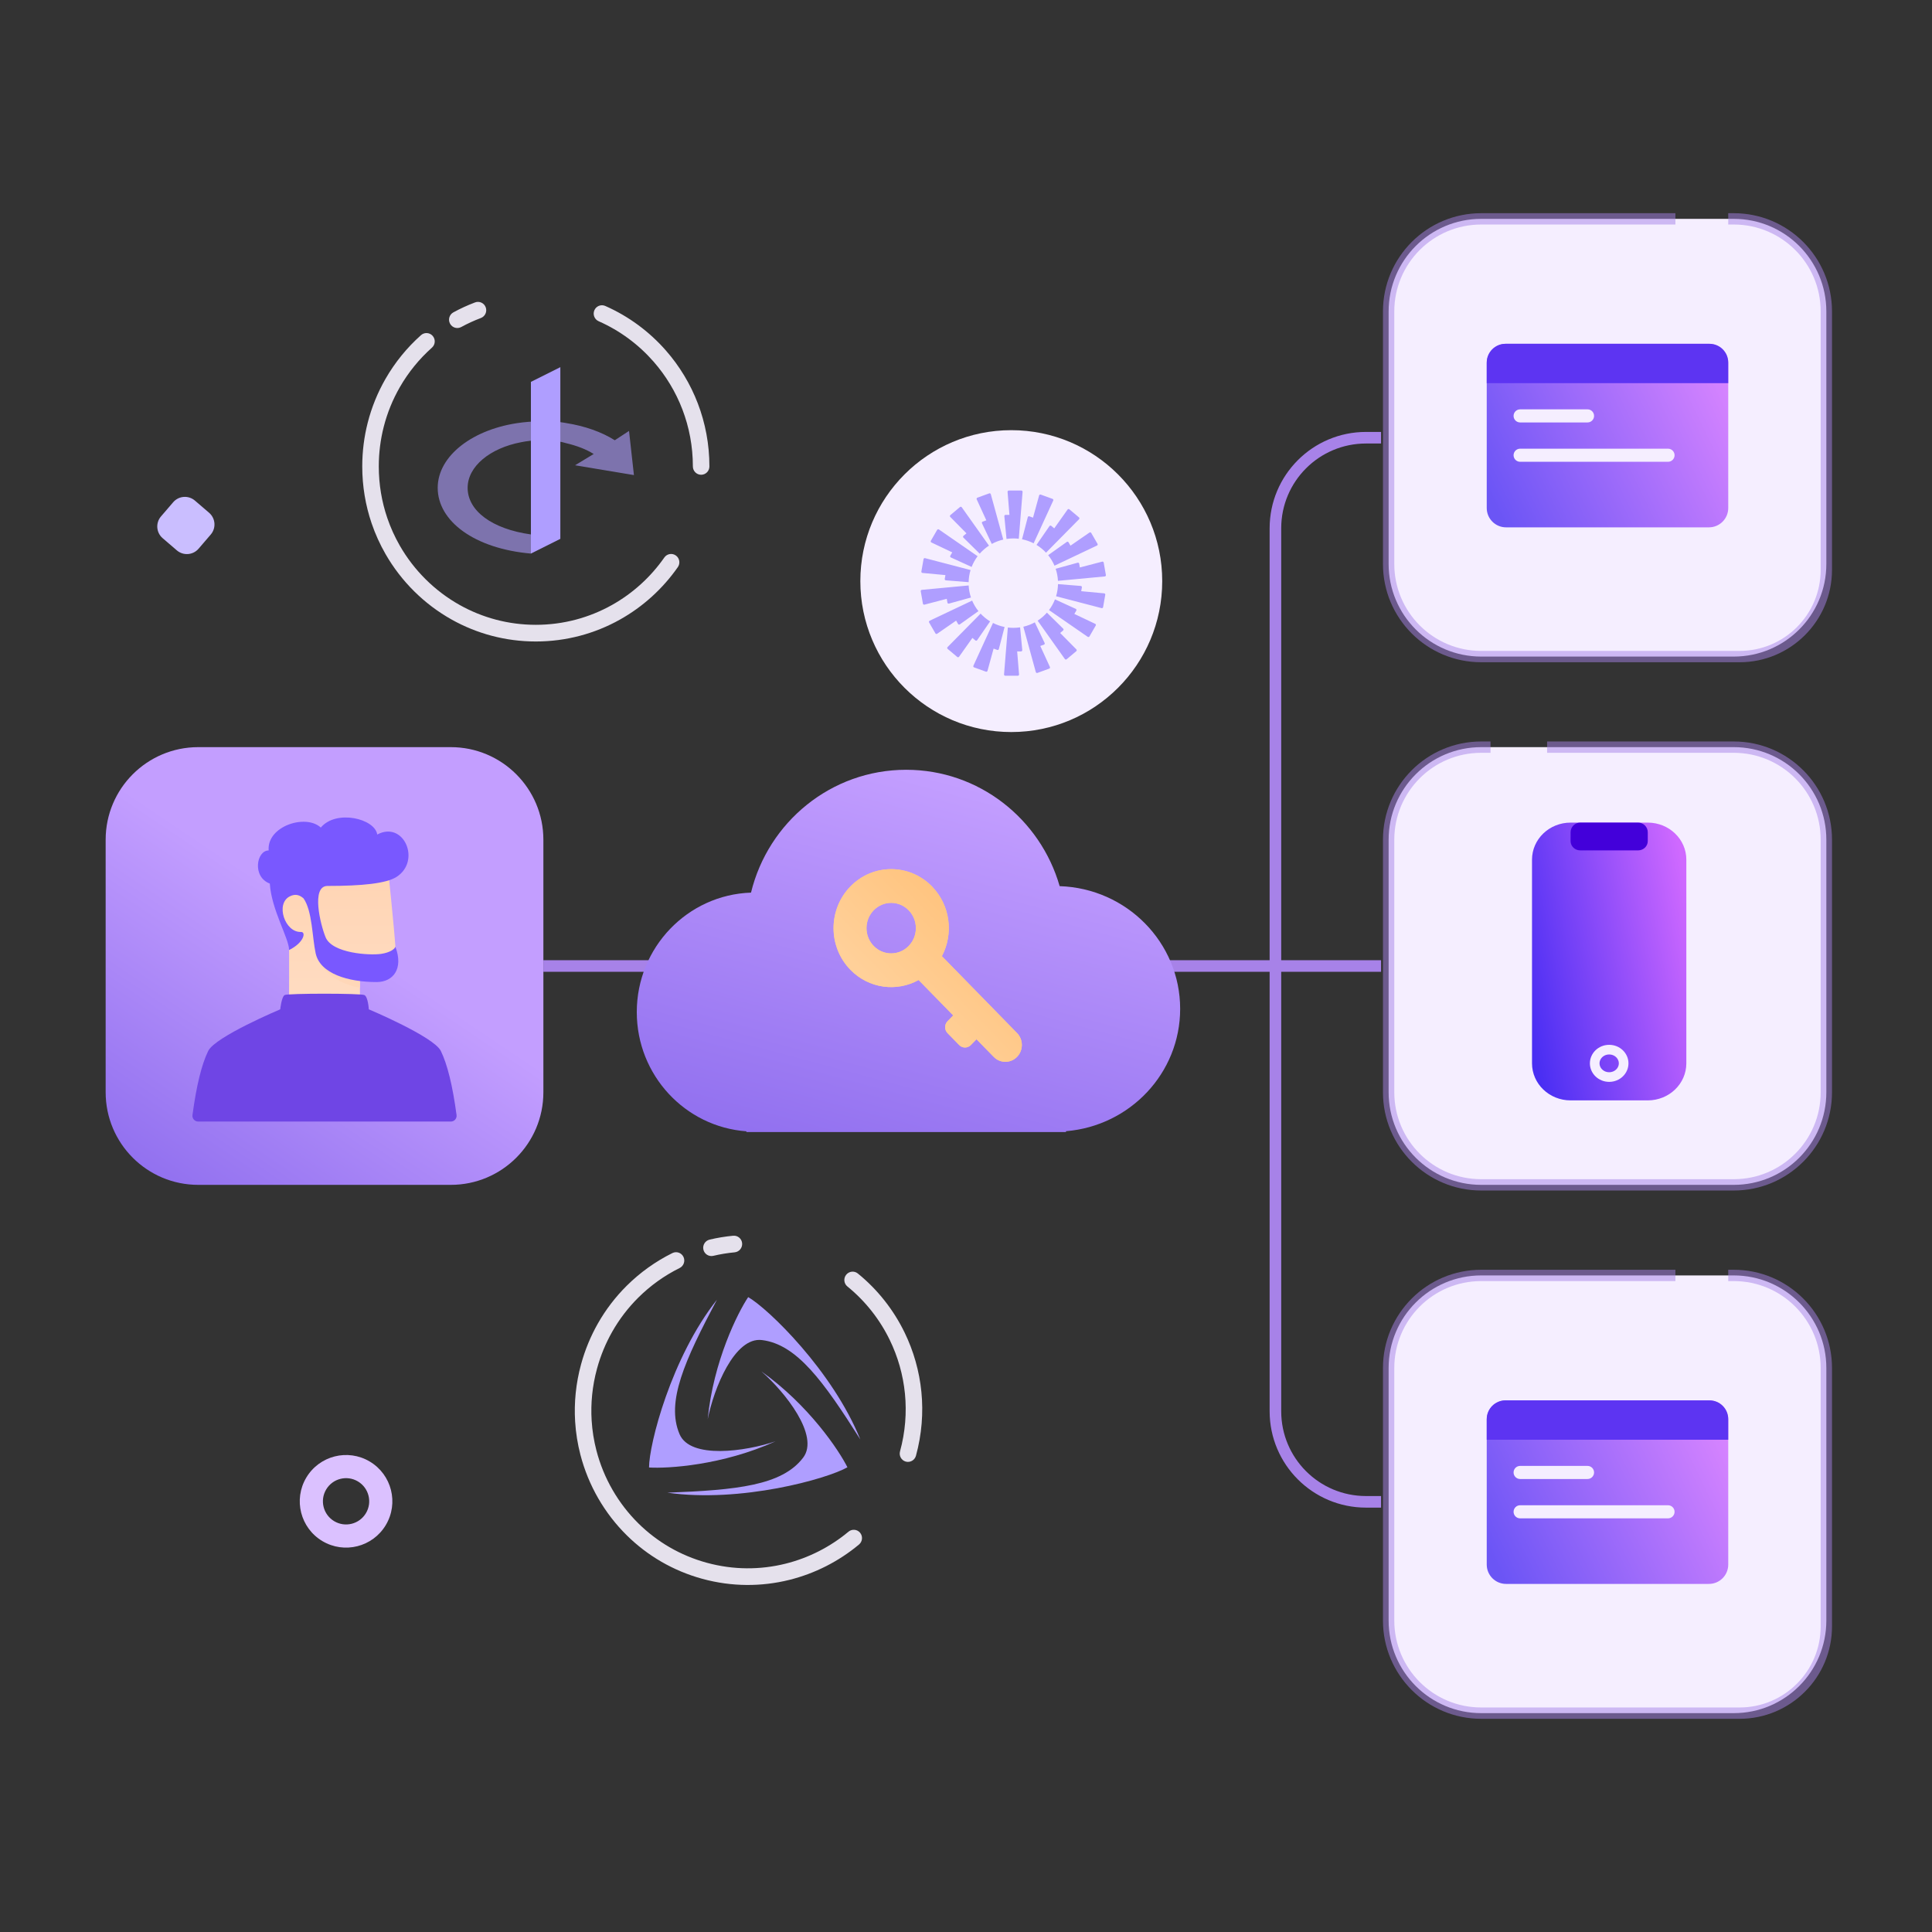 <svg width="256" height="256" viewBox="0 0 256 256" fill="none" xmlns="http://www.w3.org/2000/svg">
<rect x="0" y="0" width="256" height="256" fill="#333333" stroke="none"/>
<path fill-rule="evenodd" clip-rule="evenodd" d="M42.712 204.2C45.622 205.936 49.388 204.984 51.123 202.074C52.859 199.164 51.907 195.398 48.997 193.663C46.087 191.927 42.322 192.879 40.586 195.789C38.851 198.699 39.803 202.465 42.712 204.2ZM44.284 201.566C45.739 202.433 47.621 201.957 48.489 200.503C49.357 199.048 48.881 197.165 47.426 196.297C45.971 195.429 44.088 195.905 43.221 197.36C42.353 198.815 42.829 200.698 44.284 201.566Z" fill="#DBC1FF"/>
<path d="M27.926 70.828C28.661 69.971 28.563 68.68 27.706 67.944L25.828 66.332C24.971 65.596 23.681 65.694 22.945 66.551L21.332 68.429C20.597 69.286 20.695 70.577 21.552 71.313L23.43 72.925C24.287 73.661 25.578 73.563 26.313 72.706L27.926 70.828Z" fill="#CABEFF"/>
<path fill-rule="evenodd" clip-rule="evenodd" d="M168.233 70C168.233 62.949 173.949 57.233 181 57.233H183V58.767H181C174.796 58.767 169.767 63.796 169.767 70V187C169.767 193.204 174.796 198.233 181 198.233H183V199.767H181C173.949 199.767 168.233 194.051 168.233 187V70Z" fill="#A782E8"/>
<path fill-rule="evenodd" clip-rule="evenodd" d="M153.999 127.233H182.999V128.767H153.999V127.233Z" fill="#A782E8"/>
<path fill-rule="evenodd" clip-rule="evenodd" d="M72 127.233L86 127.233L86 128.767L72 128.767L72 127.233Z" fill="#A782E8"/>
<path d="M14 111.269C14 104.493 19.493 99 26.269 99H59.731C66.507 99 72 104.493 72 111.269V144.731C72 151.507 66.507 157 59.731 157H26.269C19.493 157 14 151.507 14 144.731V111.269Z" fill="url(#paint0_linear_2731_87834)"/>
<path d="M47.695 129.398V132.691C47.695 133.325 38.304 133.112 38.304 132.198C38.304 131.337 38.322 127.437 38.304 123.426C36.202 120.707 36.202 119.008 37.864 117.251C39.527 115.495 51.363 114.617 51.363 114.617C51.363 114.617 52.251 123.136 52.39 125.447C52.446 126.376 53.05 129.398 50.703 129.398H47.695Z" fill="url(#paint1_linear_2731_87834)"/>
<g style="mix-blend-mode:multiply">
<path d="M47.692 129.113C45.781 128.905 43.933 128.303 42.267 127.346C42.267 127.346 43.441 130.126 47.692 130.881V129.113Z" fill="#FFD7B8"/>
</g>
<path d="M58.406 139.246C59.275 141.007 59.972 143.842 60.496 147.749C60.558 148.207 60.2 148.612 59.738 148.612H26.263C25.801 148.612 25.442 148.207 25.504 147.749C26.029 143.841 26.726 141.007 27.594 139.246C28.522 137.364 37.131 133.742 37.131 133.742C37.131 133.742 37.303 132.086 37.718 131.849C38.134 131.611 47.787 131.612 48.282 131.849C48.777 132.086 48.869 133.741 48.869 133.741C48.869 133.741 57.48 137.368 58.406 139.246Z" fill="#6F45E5"/>
<path d="M40.216 119.036C39.75 118.636 39.183 118.367 38.381 118.782C36.481 119.766 37.742 123.562 39.869 123.488C40.602 123.462 40.266 124.921 38.306 125.884C38.306 124.347 35.958 120.542 35.753 117.078C33.391 116.2 33.978 112.69 35.599 112.69C35.34 109.472 40.507 107.809 42.507 109.656C44.542 107.224 49.677 108.468 49.987 110.578C53.519 108.698 55.84 114.102 52.533 116.2C51.173 117.064 47.99 117.392 43.395 117.392C41.191 117.392 42.459 122.539 43.148 124.201C44.028 126.323 48.944 126.615 50.484 126.396C51.687 126.225 52.318 125.737 52.392 125.445C53.492 128.372 52.098 130.128 49.897 130.128C46.156 130.128 42.414 129.03 41.827 126.323C41.36 124.168 41.386 120.691 40.216 119.036Z" fill="#7958FF"/>
<path fill-rule="evenodd" clip-rule="evenodd" d="M98.902 149.905C90.782 149.312 84.377 142.466 84.377 134.107C84.377 125.54 91.106 118.562 99.513 118.277C101.785 108.932 110.129 102 120.075 102C129.715 102 137.85 108.511 140.41 117.42C149.278 117.706 156.377 124.876 156.377 133.679C156.377 142.203 149.721 149.195 141.248 149.89V150H98.902V149.905Z" fill="url(#paint2_linear_2731_87834)"/>
<path fill-rule="evenodd" clip-rule="evenodd" d="M120.401 125.349C119.123 126.657 117.051 126.657 115.773 125.349C114.495 124.041 114.495 121.921 115.773 120.613C117.051 119.305 119.123 119.305 120.401 120.613C121.679 121.921 121.679 124.041 120.401 125.349ZM112.687 128.507C115.133 131.01 118.826 131.459 121.72 129.856L126.306 134.549L125.555 135.317C125.129 135.753 125.129 136.46 125.555 136.896L127.098 138.474C127.524 138.91 128.214 138.91 128.64 138.474L129.391 137.706L131.675 140.043C132.527 140.915 133.909 140.915 134.761 140.043C135.613 139.171 135.613 137.757 134.761 136.885L124.806 126.699C126.372 123.738 125.933 119.959 123.487 117.456C120.504 114.404 115.669 114.404 112.687 117.456C109.705 120.508 109.705 125.455 112.687 128.507Z" fill="#FDCF90"/>
<path fill-rule="evenodd" clip-rule="evenodd" d="M120.401 125.349C119.123 126.657 117.051 126.657 115.773 125.349C114.495 124.041 114.495 121.921 115.773 120.613C117.051 119.305 119.123 119.305 120.401 120.613C121.679 121.921 121.679 124.041 120.401 125.349ZM112.687 128.507C115.133 131.01 118.826 131.459 121.72 129.856L126.306 134.549L125.555 135.317C125.129 135.753 125.129 136.46 125.555 136.896L127.098 138.474C127.524 138.91 128.214 138.91 128.64 138.474L129.391 137.706L131.675 140.043C132.527 140.915 133.909 140.915 134.761 140.043C135.613 139.171 135.613 137.757 134.761 136.885L124.806 126.699C126.372 123.738 125.933 119.959 123.487 117.456C120.504 114.404 115.669 114.404 112.687 117.456C109.705 120.508 109.705 125.455 112.687 128.507Z" fill="url(#paint3_linear_2731_87834)"/>
<path d="M184 41.269C184 34.493 189.493 29 196.269 29H229.731C236.507 29 242 34.493 242 41.269V74.731C242 81.507 236.507 87 229.731 87H196.269C189.493 87 184 81.507 184 74.731V41.269Z" fill="#F5EEFF"/>
<path opacity="0.5" fill-rule="evenodd" clip-rule="evenodd" d="M196.269 29.75C189.907 29.75 184.75 34.907 184.75 41.269V74.731C184.75 81.093 189.907 86.25 196.269 86.25H230.5C236.437 86.25 241.25 81.437 241.25 75.5V41.269C241.25 34.907 236.093 29.75 229.731 29.75H229V28.25H229.731C236.921 28.25 242.75 34.079 242.75 41.269V75.5C242.75 82.266 237.265 87.75 230.5 87.75H196.269C189.079 87.75 183.25 81.921 183.25 74.731V41.269C183.25 34.079 189.079 28.25 196.269 28.25H222V29.75H196.269Z" fill="#A782E8"/>
<path opacity="0.8" d="M197.001 48.116C197.001 46.702 198.147 45.556 199.561 45.556H226.441C227.855 45.556 229.001 46.702 229.001 48.116V67.316C229.001 68.73 227.855 69.876 226.441 69.876H199.561C198.147 69.876 197.001 68.73 197.001 67.316V48.116Z" fill="url(#paint4_linear_2731_87834)"/>
<path d="M197.001 50.768H229.001V48.035C229.001 46.666 227.891 45.556 226.522 45.556H199.48C198.111 45.556 197.001 46.666 197.001 48.035V50.768Z" fill="#5D34F2"/>
<path d="M200.557 55.109C200.557 54.629 200.946 54.24 201.425 54.24H210.355C210.834 54.24 211.223 54.629 211.223 55.109C211.223 55.589 210.834 55.977 210.355 55.977H201.425C200.946 55.977 200.557 55.589 200.557 55.109Z" fill="#F5EEFF"/>
<path d="M200.557 60.322C200.557 59.842 200.946 59.453 201.425 59.453H221.021C221.501 59.453 221.89 59.842 221.89 60.322C221.89 60.801 221.501 61.19 221.021 61.19H201.425C200.946 61.19 200.557 60.801 200.557 60.322Z" fill="#F5EEFF"/>
<path d="M184 181.269C184 174.493 189.493 169 196.269 169H229.731C236.507 169 242 174.493 242 181.269V214.731C242 221.507 236.507 227 229.731 227H196.269C189.493 227 184 221.507 184 214.731V181.269Z" fill="#F5EEFF"/>
<path opacity="0.8" d="M197.001 188.116C197.001 186.702 198.147 185.556 199.561 185.556H226.441C227.855 185.556 229.001 186.702 229.001 188.116V207.316C229.001 208.73 227.855 209.876 226.441 209.876H199.561C198.147 209.876 197.001 208.73 197.001 207.316V188.116Z" fill="url(#paint5_linear_2731_87834)"/>
<path d="M197.001 190.768H229.001V188.035C229.001 186.666 227.891 185.556 226.522 185.556H199.48C198.111 185.556 197.001 186.666 197.001 188.035V190.768Z" fill="#5D34F2"/>
<path d="M200.557 195.109C200.557 194.629 200.946 194.24 201.425 194.24H210.355C210.834 194.24 211.223 194.629 211.223 195.109C211.223 195.589 210.834 195.977 210.355 195.977H201.425C200.946 195.977 200.557 195.589 200.557 195.109Z" fill="#F5EEFF"/>
<path d="M200.557 200.322C200.557 199.842 200.946 199.453 201.425 199.453H221.021C221.501 199.453 221.89 199.842 221.89 200.322C221.89 200.801 221.501 201.19 221.021 201.19H201.425C200.946 201.19 200.557 200.801 200.557 200.322Z" fill="#F5EEFF"/>
<path opacity="0.5" fill-rule="evenodd" clip-rule="evenodd" d="M196.269 169.75C189.907 169.75 184.75 174.907 184.75 181.269V214.731C184.75 221.093 189.907 226.25 196.269 226.25H230.5C236.437 226.25 241.25 221.437 241.25 215.5V181.269C241.25 174.907 236.093 169.75 229.731 169.75H229V168.25H229.731C236.921 168.25 242.75 174.079 242.75 181.269V215.5C242.75 222.265 237.265 227.75 230.5 227.75H196.269C189.079 227.75 183.25 221.921 183.25 214.731V181.269C183.25 174.079 189.079 168.25 196.269 168.25H222V169.75H196.269Z" fill="#A782E8"/>
<path d="M184 111.269C184 104.493 189.493 99 196.269 99H229.731C236.507 99 242 104.493 242 111.269V144.731C242 151.507 236.507 157 229.731 157H196.269C189.493 157 184 151.507 184 144.731V111.269Z" fill="#F5EEFF"/>
<path opacity="0.5" fill-rule="evenodd" clip-rule="evenodd" d="M196.269 99.75C189.907 99.75 184.75 104.907 184.75 111.269V144.731C184.75 151.093 189.907 156.25 196.269 156.25H229.731C236.093 156.25 241.25 151.093 241.25 144.731L241.25 111.269C241.25 104.907 236.093 99.75 229.731 99.75H205V98.25H229.731C236.921 98.25 242.75 104.079 242.75 111.269L242.75 144.731C242.75 151.921 236.921 157.75 229.731 157.75H196.269C189.079 157.75 183.25 151.921 183.25 144.731V111.269C183.25 104.079 189.079 98.25 196.269 98.25H197.5V99.75H196.269Z" fill="#A782E8"/>
<path d="M203 113.908C203 111.197 205.289 109 208.112 109H218.336C221.16 109 223.448 111.197 223.448 113.908V140.9C223.448 143.61 221.16 145.807 218.336 145.807H208.112C205.289 145.807 203 143.61 203 140.9V113.908Z" fill="url(#paint6_linear_2731_87834)"/>
<path d="M215.142 140.899C215.142 141.877 214.309 142.714 213.225 142.714C212.141 142.714 211.308 141.877 211.308 140.899C211.308 139.921 212.141 139.084 213.225 139.084C214.309 139.084 215.142 139.921 215.142 140.899Z" stroke="#F5EEFF" stroke-width="1.278"/>
<path d="M208.112 110.278C208.112 109.572 208.684 109 209.39 109H217.058C217.764 109 218.337 109.572 218.337 110.278V111.454C218.337 112.131 217.764 112.681 217.058 112.681H209.39C208.684 112.681 208.112 112.131 208.112 111.454V110.278Z" fill="#4300DA"/>
<path fill-rule="evenodd" clip-rule="evenodd" d="M64.359 40.718C64.571 41.29 64.283 41.926 63.717 42.139C62.819 42.478 61.95 42.877 61.116 43.332C60.584 43.622 59.92 43.422 59.632 42.886C59.344 42.349 59.542 41.679 60.074 41.389C60.997 40.886 61.957 40.444 62.95 40.07C63.517 39.857 64.148 40.147 64.359 40.718ZM78.758 41.11C79.001 40.551 79.646 40.296 80.2 40.54C83.3 41.906 86.043 43.94 88.25 46.462C91.828 50.55 94 55.923 94 61.805C94 62.415 93.51 62.909 92.905 62.909C92.3 62.909 91.809 62.415 91.809 61.805C91.809 56.482 89.846 51.624 86.607 47.924C84.609 45.64 82.127 43.8 79.323 42.564C78.769 42.32 78.516 41.669 78.758 41.11ZM57.332 44.506C57.732 44.963 57.689 45.661 57.236 46.065C55.55 47.566 54.106 49.338 52.974 51.312C52.042 52.936 51.321 54.697 50.846 56.557C50.418 58.233 50.191 59.991 50.191 61.805C50.191 64.194 50.586 66.488 51.314 68.625C51.751 69.91 52.309 71.138 52.974 72.297C54.863 75.591 57.616 78.32 60.919 80.168C63.904 81.839 67.34 82.791 71 82.791C74.66 82.791 78.096 81.839 81.082 80.168C83.842 78.623 86.219 76.463 88.028 73.871C88.376 73.372 89.06 73.253 89.554 73.604C90.049 73.955 90.168 74.644 89.819 75.143C87.82 78.006 85.196 80.392 82.144 82.1C78.842 83.948 75.041 85 71 85C66.959 85 63.158 83.948 59.856 82.1C56.206 80.057 53.166 77.043 51.078 73.403C50.343 72.122 49.726 70.764 49.242 69.343C48.437 66.978 48 64.442 48 61.805C48 59.804 48.251 57.861 48.725 56.007C49.25 53.949 50.048 52.001 51.078 50.206C52.33 48.024 53.924 46.066 55.786 44.409C56.24 44.005 56.932 44.048 57.332 44.506Z" fill="#E5E1EC"/>
<g clip-path="url(#clip0_2731_87834)">
<path d="M83.999 62.951L83.349 57.101L81.463 58.336C79.709 57.231 77.499 56.451 75.028 56.061C75.028 56.061 73.793 55.801 72.168 55.801C70.543 55.801 69.049 55.996 69.049 55.996C62.743 56.776 57.998 60.351 57.998 64.641C57.998 69.061 62.873 72.701 70.349 73.351V70.816C65.213 70.101 61.964 67.696 61.964 64.641C61.964 61.781 64.954 59.376 69.049 58.596C69.049 58.596 72.234 57.881 75.028 58.726C76.394 59.051 77.629 59.506 78.668 60.156L76.198 61.651L83.999 62.951Z" fill="#AF9EFF" fill-opacity="0.6"/>
<path d="M70.348 50.6V73.35L74.248 71.4V48.65L70.348 50.6Z" fill="#AF9EFF"/>
</g>
<path d="M154 77C154 88.046 145.046 97 134 97C122.954 97 114 88.046 114 77C114 65.954 122.954 57 134 57C145.046 57 154 65.954 154 77Z" fill="#F5EEFF"/>
<g clip-path="url(#clip1_2731_87834)">
<path fill-rule="evenodd" clip-rule="evenodd" d="M135.498 65.174L134.995 71.389C134.757 71.361 134.516 71.345 134.269 71.345C133.963 71.345 133.662 71.368 133.368 71.413L133.081 68.399C133.072 68.306 133.147 68.223 133.242 68.224H133.757L133.508 65.174C133.5 65.08 133.574 65 133.668 65H135.336C135.43 65 135.503 65.08 135.496 65.174H135.498ZM131.287 65.483C131.263 65.392 131.166 65.342 131.077 65.374L129.509 65.945C129.42 65.977 129.379 66.079 129.418 66.164L130.693 68.945L130.209 69.12C130.12 69.152 130.077 69.254 130.118 69.341L131.417 72.075C131.888 71.815 132.399 71.62 132.938 71.497L131.287 65.483ZM127.437 67.214L131.046 72.298C130.588 72.596 130.175 72.955 129.816 73.364L127.658 71.238C127.59 71.171 127.595 71.061 127.667 71L128.062 70.67L125.913 68.493C125.847 68.426 125.853 68.318 125.925 68.257L127.202 67.184C127.274 67.123 127.383 67.137 127.437 67.214ZM124.41 70.157C124.333 70.105 124.227 70.129 124.179 70.209L123.345 71.654C123.298 71.736 123.331 71.84 123.415 71.88L126.179 73.191L125.921 73.636C125.873 73.719 125.906 73.824 125.993 73.863L128.747 75.122C128.947 74.609 129.213 74.132 129.539 73.701L124.41 70.157ZM122.374 74.086C122.39 73.993 122.481 73.934 122.573 73.958L128.604 75.533C128.449 76.043 128.361 76.582 128.349 77.14L125.329 76.897C125.234 76.89 125.167 76.802 125.183 76.709L125.274 76.202L122.229 75.917C122.136 75.908 122.07 75.821 122.086 75.728L122.375 74.085L122.374 74.086ZM122.146 78.159C122.052 78.169 121.986 78.255 122.003 78.348L122.292 79.992C122.309 80.084 122.401 80.143 122.491 80.12L125.45 79.346L125.539 79.852C125.556 79.946 125.649 80.005 125.74 79.979L128.659 79.173C128.487 78.667 128.381 78.132 128.353 77.575L122.146 78.159ZM123.111 82.479C123.064 82.397 123.096 82.293 123.181 82.253L128.813 79.582C129.027 80.088 129.311 80.557 129.65 80.977L127.182 82.733C127.104 82.789 126.996 82.764 126.95 82.683L126.693 82.236L124.177 83.976C124.1 84.029 123.994 84.005 123.946 83.924L123.111 82.479ZM129.935 81.307L125.554 85.745C125.488 85.812 125.493 85.92 125.565 85.981L126.843 87.053C126.916 87.114 127.024 87.1 127.079 87.023L128.848 84.528L129.242 84.86C129.314 84.921 129.424 84.907 129.478 84.828L131.196 82.336C130.73 82.052 130.306 81.704 129.935 81.307ZM129.07 88.432C128.981 88.4 128.94 88.299 128.979 88.213L131.577 82.544C132.055 82.789 132.571 82.971 133.113 83.079L132.351 86.009C132.328 86.101 132.23 86.152 132.141 86.119L131.657 85.942L130.847 88.892C130.822 88.983 130.725 89.032 130.637 89L129.068 88.43L129.07 88.432ZM133.544 83.148L133.041 89.364C133.034 89.458 133.107 89.538 133.201 89.538H134.869C134.963 89.538 135.037 89.458 135.029 89.364L134.781 86.315H135.295C135.39 86.316 135.464 86.235 135.456 86.14L135.169 83.126C134.875 83.17 134.574 83.194 134.268 83.194C134.023 83.194 133.781 83.177 133.543 83.149L133.544 83.148ZM139.561 66.324C139.6 66.238 139.558 66.138 139.47 66.105L137.902 65.535C137.814 65.503 137.716 65.553 137.691 65.643L136.881 68.593L136.397 68.416C136.309 68.383 136.211 68.434 136.187 68.526L135.425 71.457C135.967 71.564 136.483 71.746 136.961 71.991L139.561 66.323V66.324ZM142.985 68.794L138.604 73.232C138.234 72.834 137.81 72.487 137.343 72.202L139.061 69.71C139.114 69.633 139.225 69.617 139.297 69.679L139.691 70.011L141.46 67.516C141.515 67.439 141.623 67.425 141.695 67.486L142.973 68.558C143.046 68.619 143.051 68.728 142.985 68.794ZM145.357 72.287C145.443 72.246 145.475 72.142 145.427 72.061L144.592 70.615C144.545 70.534 144.439 70.51 144.361 70.564L141.846 72.303L141.589 71.856C141.541 71.774 141.433 71.75 141.357 71.806L138.888 73.562C139.228 73.984 139.511 74.452 139.726 74.957L145.357 72.287ZM146.246 74.549L146.536 76.192C146.552 76.286 146.485 76.373 146.393 76.381L140.186 76.963C140.158 76.407 140.051 75.871 139.879 75.365L142.798 74.56C142.889 74.534 142.983 74.594 142.999 74.687L143.087 75.193L146.046 74.42C146.137 74.396 146.229 74.455 146.245 74.548L146.246 74.549ZM145.966 80.581C146.056 80.605 146.148 80.546 146.165 80.454L146.453 78.81C146.47 78.717 146.403 78.631 146.31 78.621L143.265 78.336L143.356 77.829C143.373 77.736 143.306 77.649 143.211 77.641L140.191 77.398C140.178 77.957 140.091 78.496 139.935 79.006L145.967 80.58L145.966 80.581ZM144.359 84.331C144.312 84.412 144.206 84.436 144.128 84.383L138.998 80.839C139.324 80.408 139.591 79.931 139.79 79.418L142.544 80.678C142.63 80.718 142.664 80.824 142.616 80.905L142.357 81.35L145.121 82.661C145.206 82.701 145.239 82.805 145.191 82.887L144.357 84.332L144.359 84.331ZM137.492 82.241L141.101 87.326C141.156 87.403 141.263 87.417 141.336 87.356L142.614 86.283C142.686 86.222 142.691 86.113 142.625 86.047L140.476 83.871L140.871 83.54C140.943 83.48 140.948 83.369 140.88 83.303L138.722 81.177C138.364 81.586 137.95 81.944 137.492 82.242V82.241ZM137.461 89.165C137.374 89.197 137.276 89.147 137.251 89.057L135.599 83.043C136.139 82.92 136.649 82.724 137.12 82.465L138.419 85.2C138.46 85.285 138.418 85.388 138.329 85.42L137.844 85.595L139.119 88.376C139.159 88.462 139.116 88.562 139.029 88.595L137.46 89.166L137.461 89.165Z" fill="#AF9EFF"/>
</g>
<path d="M86.001 194.449C86.001 191.374 88.934 179.902 94.999 172.215C90.718 180.296 88.227 185.768 90.044 190.034C91.471 193.385 98.804 192.32 102.768 190.98C95.712 194.173 88.471 194.607 86.001 194.449Z" fill="#AF9EFF"/>
<path d="M99.138 171.875C101.816 173.412 110.339 181.675 114.001 190.742C109.104 183.014 105.584 178.133 100.961 177.565C97.33 177.119 94.59 183.967 93.775 188.051C94.522 180.377 97.765 173.924 99.138 171.875Z" fill="#AF9EFF"/>
<path d="M112.288 194.422C109.61 195.959 98.153 199.169 88.427 197.789C97.605 197.435 103.615 196.844 106.421 193.147C108.626 190.243 104.032 184.459 100.883 181.715C107.192 186.195 111.19 192.215 112.288 194.422Z" fill="#AF9EFF"/>
<path fill-rule="evenodd" clip-rule="evenodd" d="M98.337 164.738C98.39 165.345 97.945 165.883 97.342 165.94C96.387 166.029 95.444 166.185 94.519 166.404C93.93 166.544 93.341 166.176 93.205 165.583C93.069 164.989 93.437 164.395 94.027 164.255C95.049 164.013 96.092 163.841 97.148 163.741C97.751 163.685 98.283 164.131 98.337 164.738ZM112.123 168.912C112.504 168.437 113.194 168.361 113.664 168.742C116.295 170.877 118.404 173.563 119.868 176.577C122.241 181.464 122.92 187.219 121.37 192.893C121.209 193.481 120.606 193.829 120.022 193.67C119.439 193.51 119.096 192.904 119.257 192.315C120.66 187.181 120.047 181.977 117.898 177.554C116.573 174.825 114.663 172.395 112.285 170.464C111.815 170.082 111.742 169.387 112.123 168.912ZM90.56 166.539C90.825 167.086 90.6 167.748 90.056 168.018C88.034 169.021 86.174 170.35 84.561 171.956C83.235 173.277 82.074 174.785 81.126 176.454C80.271 177.958 79.588 179.594 79.11 181.343C78.48 183.648 78.257 185.965 78.396 188.219C78.479 189.573 78.693 190.905 79.029 192.198C79.983 195.874 81.919 199.232 84.617 201.885C87.057 204.284 90.12 206.108 93.651 207.073C97.181 208.038 100.746 208.026 104.067 207.201C107.137 206.439 109.999 204.981 112.428 202.958C112.895 202.569 113.586 202.633 113.971 203.102C114.355 203.572 114.288 204.268 113.821 204.657C111.138 206.892 107.976 208.502 104.583 209.345C100.91 210.257 96.966 210.269 93.068 209.204C89.17 208.139 85.781 206.122 83.083 203.469C80.101 200.536 77.963 196.827 76.908 192.765C76.537 191.336 76.3 189.863 76.208 188.365C76.055 185.871 76.302 183.309 76.997 180.766C77.525 178.836 78.279 177.028 79.225 175.364C80.274 173.517 81.557 171.849 83.024 170.389C84.807 168.614 86.861 167.146 89.094 166.038C89.638 165.768 90.294 165.992 90.56 166.539Z" fill="#E5E1EC"/>
<defs>
<linearGradient id="paint0_linear_2731_87834" x1="43" y1="122.304" x2="19.686" y2="157" gradientUnits="userSpaceOnUse">
<stop stop-color="#C39EFF"/>
<stop offset="1" stop-color="#906FEF"/>
</linearGradient>
<linearGradient id="paint1_linear_2731_87834" x1="44.584" y1="114.617" x2="44.584" y2="133.055" gradientUnits="userSpaceOnUse">
<stop stop-color="#FFD4B3"/>
<stop offset="1" stop-color="#FFDCC2"/>
</linearGradient>
<linearGradient id="paint2_linear_2731_87834" x1="120.377" y1="102" x2="106.437" y2="154.02" gradientUnits="userSpaceOnUse">
<stop stop-color="#C39EFF"/>
<stop offset="1" stop-color="#906FEF"/>
</linearGradient>
<linearGradient id="paint3_linear_2731_87834" x1="117.831" y1="132.612" x2="129.398" y2="121.307" gradientUnits="userSpaceOnUse">
<stop stop-color="#FFD099"/>
<stop offset="1" stop-color="#FFC37D"/>
</linearGradient>
<linearGradient id="paint4_linear_2731_87834" x1="194.372" y1="59.489" x2="225.817" y2="44.213" gradientUnits="userSpaceOnUse">
<stop stop-color="#492EF3"/>
<stop offset="1" stop-color="#CF69FF"/>
</linearGradient>
<linearGradient id="paint5_linear_2731_87834" x1="194.372" y1="199.489" x2="225.817" y2="184.213" gradientUnits="userSpaceOnUse">
<stop stop-color="#492EF3"/>
<stop offset="1" stop-color="#CF69FF"/>
</linearGradient>
<linearGradient id="paint6_linear_2731_87834" x1="201.32" y1="130.087" x2="225.153" y2="125.199" gradientUnits="userSpaceOnUse">
<stop stop-color="#492EF3"/>
<stop offset="1" stop-color="#CF69FF"/>
</linearGradient>
<clipPath id="clip0_2731_87834">
<rect width="26" height="26" fill="white" transform="translate(58 48)"/>
</clipPath>
<clipPath id="clip1_2731_87834">
<rect width="24.538" height="24.538" fill="white" transform="translate(122 65)"/>
</clipPath>
</defs>
</svg>
